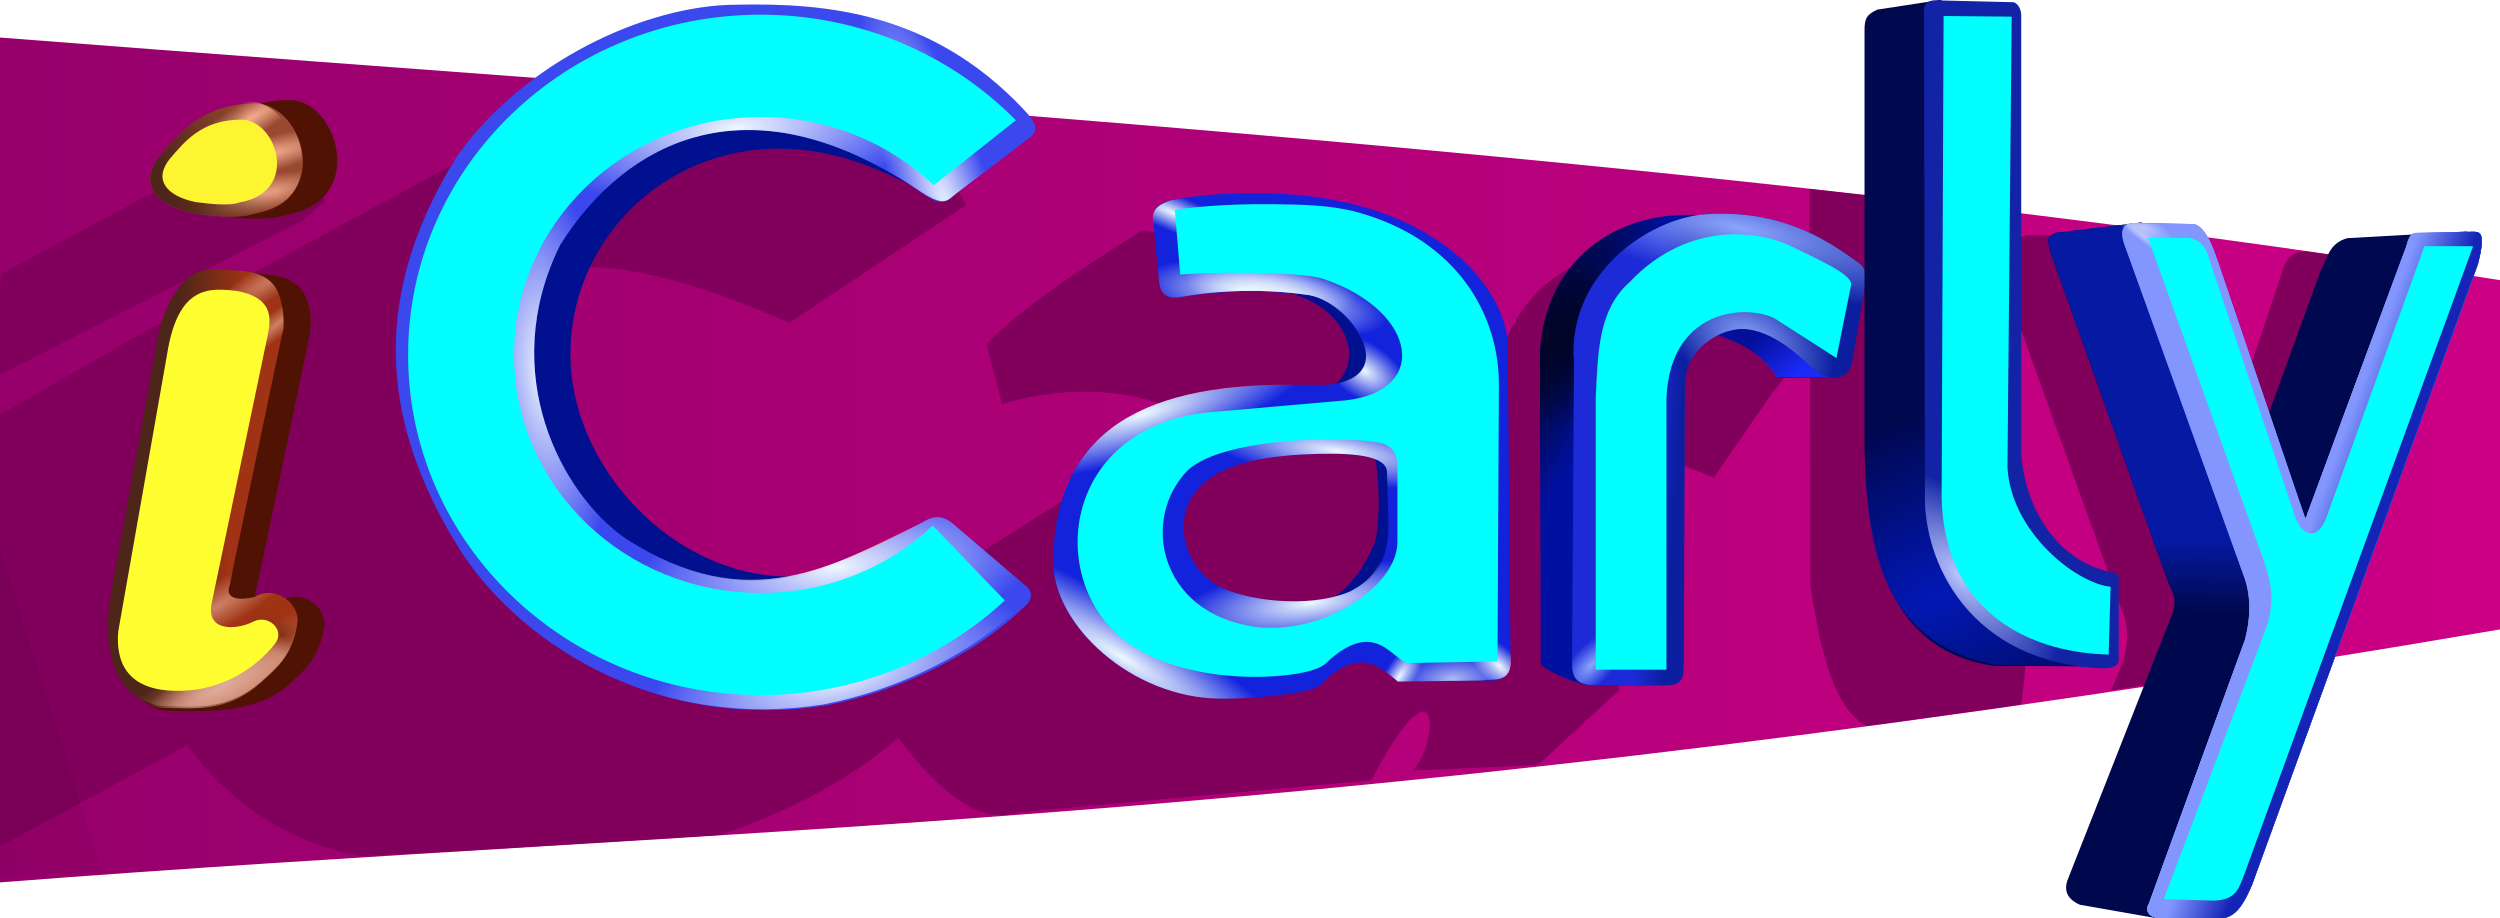 <svg width="211.67mm" height="77.738mm" version="1.1" viewBox="0 0 211.67 77.738" xmlns="http://www.w3.org/2000/svg" xmlns:xlink="http://www.w3.org/1999/xlink">
 <defs>
  <linearGradient id="bc" x1="21.092" x2="529" y1="94.492" y2="94.492" gradientTransform="matrix(1.08 0 0 1.08 -191.83 -59.226)" gradientUnits="userSpaceOnUse">
   <stop stop-color="#96006b" offset="0"/>
   <stop stop-color="#cc0085" offset="1"/>
  </linearGradient>
  <clipPath id="bl">
   <path d="m-148.73-50.418v171.54c154.2-11.989 269.56-10.737 507.9-51.41v-70.826c-164.82-26.137-337.17-35.983-507.9-49.303z"/>
  </clipPath>
  <filter id="bg" x="-.042" y="-.032" width="1.083" height="1.063" color-interpolation-filters="sRGB">
   <feGaussianBlur stdDeviation="1.083"/>
  </filter>
  <filter id="bd" x="-.044" y="-.058" width="1.088" height="1.117" color-interpolation-filters="sRGB">
   <feGaussianBlur stdDeviation="1.04"/>
  </filter>
  <filter id="bh" x="-.032" y="-.042" width="1.063" height="1.084" color-interpolation-filters="sRGB">
   <feGaussianBlur stdDeviation="2.22"/>
  </filter>
  <filter id="bj" x="-.04" y="-.06" width="1.08" height="1.12" color-interpolation-filters="sRGB">
   <feGaussianBlur stdDeviation="0.992"/>
  </filter>
  <filter id="bf" x="-.03" y="-.039" width="1.06" height="1.078" color-interpolation-filters="sRGB">
   <feGaussianBlur stdDeviation="1.71"/>
  </filter>
  <filter id="be" x="-.066" y="-.114" width="1.133" height="1.228" color-interpolation-filters="sRGB">
   <feGaussianBlur stdDeviation="1.949"/>
  </filter>
  <filter id="bk" x="-.083" y="-.034" width="1.166" height="1.067" color-interpolation-filters="sRGB">
   <feGaussianBlur stdDeviation="1.379"/>
  </filter>
  <filter id="bi" x="-.303" y="-.094" width="1.607" height="1.189" color-interpolation-filters="sRGB">
   <feGaussianBlur stdDeviation="2.615"/>
  </filter>
  <radialGradient id="at" cx="51.568" cy="33.428" r="13.748" gradientTransform="matrix(.118 .201 -1.038 .609 82.155 6.725)" gradientUnits="userSpaceOnUse" xlink:href="#g"/>
  <linearGradient id="g">
   <stop stop-color="#f6ae92" offset="0"/>
   <stop stop-color="#f6ae92" stop-opacity="0" offset="1"/>
  </linearGradient>
  <radialGradient id="as" cx="72.148" cy="34.014" r="13.748" gradientTransform="matrix(.06 .225 -1.126 .3 90.752 17.388)" gradientUnits="userSpaceOnUse" xlink:href="#g"/>
  <radialGradient id="ar" cx="98.856" cy="36.002" r="13.748" gradientTransform="matrix(.056 .226 -.861 .212 81.554 20.936)" gradientUnits="userSpaceOnUse" xlink:href="#g"/>
  <linearGradient id="ba" x1="38.876" x2="56.168" y1="49.987" y2="43.855" gradientUnits="userSpaceOnUse">
   <stop stop-color="#4e2519" offset="0"/>
   <stop stop-color="#4e2519" stop-opacity="0" offset="1"/>
  </linearGradient>
  <linearGradient id="az" x1="-58.274" x2="-70.068" y1="128.69" y2="127.99" gradientUnits="userSpaceOnUse">
   <stop stop-color="#9f3314" offset="0"/>
   <stop stop-color="#9f3314" stop-opacity="0" offset="1"/>
  </linearGradient>
  <radialGradient id="aq" cx="-48.325" cy="146.71" r="17.043" gradientTransform="matrix(.219 .421 -1.654 .862 197.1 62.763)" gradientUnits="userSpaceOnUse" xlink:href="#d"/>
  <linearGradient id="d">
   <stop stop-color="#cc8066" offset="0"/>
   <stop stop-color="#cc8066" stop-opacity="0" offset="1"/>
  </linearGradient>
  <radialGradient id="ap" cx="-77.627" cy="146.05" r="17.043" gradientTransform="matrix(.122 .211 -.967 .562 88.982 89.812)" gradientUnits="userSpaceOnUse" xlink:href="#d"/>
  <radialGradient id="ao" cx="-266.8" cy="110.45" r="17.043" gradientTransform="matrix(.102 .16 -.942 .602 80.843 71.795)" gradientUnits="userSpaceOnUse" xlink:href="#d"/>
  <radialGradient id="an" cx="-230.19" cy="114.75" r="17.043" gradientTransform="matrix(.082 .109 -.894 .672 70.785 52.535)" gradientUnits="userSpaceOnUse" xlink:href="#d"/>
  <radialGradient id="am" cx="117.47" cy="153.64" r="17.043" gradientTransform="matrix(.153 .272 -.975 .549 75.064 53.061)" gradientUnits="userSpaceOnUse" xlink:href="#d"/>
  <radialGradient id="al" cx="-189.3" cy="127.12" r="17.043" gradientTransform="matrix(-.085 .172 -.365 -.18 -19.565 216.02)" gradientUnits="userSpaceOnUse">
   <stop stop-color="#872f15" offset="0"/>
   <stop stop-color="#872f15" stop-opacity="0" offset="1"/>
  </radialGradient>
  <radialGradient id="ak" cx="-60.845" cy="149.76" r="17.043" gradientTransform="matrix(.133 .254 -.964 .504 91.641 109.85)" gradientUnits="userSpaceOnUse">
   <stop stop-color="#dead9c" offset="0"/>
   <stop stop-color="#dead9c" stop-opacity="0" offset="1"/>
  </radialGradient>
  <radialGradient id="aj" cx="287.92" cy="286.79" r="41.186" gradientTransform="matrix(-.01 .14 -.477 -.034 420.45 263.18)" gradientUnits="userSpaceOnUse" xlink:href="#a"/>
  <linearGradient id="a">
   <stop stop-color="#edf9fe" offset="0"/>
   <stop stop-color="#edf9fe" stop-opacity="0" offset="1"/>
  </linearGradient>
  <radialGradient id="ai" cx="298.24" cy="272.63" r="41.186" gradientTransform="matrix(-.031 .136 -.438 -.099 416.43 281.49)" gradientUnits="userSpaceOnUse" xlink:href="#a"/>
  <radialGradient id="ah" cx="221.6" cy="324.24" r="41.186" gradientTransform="matrix(-.032 .073 -.362 -.156 391.89 314.16)" gradientUnits="userSpaceOnUse" xlink:href="#a"/>
  <radialGradient id="o" cx="666.39" cy="300.56" r="41.186" gradientTransform="matrix(.056 .171 -.731 .24 444.52 129.85)" gradientUnits="userSpaceOnUse" xlink:href="#a"/>
  <radialGradient id="ag" cx="675.36" cy="244" r="41.186" gradientTransform="matrix(-.068 .099 -.178 -.121 391.14 270.82)" gradientUnits="userSpaceOnUse" xlink:href="#a"/>
  <radialGradient id="af" cx="1227.5" cy="279.08" r="41.186" gradientTransform="matrix(-.107 .173 -.841 -.523 624.28 293.33)" gradientUnits="userSpaceOnUse" xlink:href="#a"/>
  <radialGradient id="av" cx="907.56" cy="200.72" r="41.186" gradientTransform="matrix(-.055 -.035 .1 -.158 337.95 426.64)" gradientUnits="userSpaceOnUse" xlink:href="#a"/>
  <radialGradient id="ae" cx="703.27" cy="257.43" r="41.186" gradientTransform="matrix(-.055 .06 -.138 -.127 400.24 351.72)" gradientUnits="userSpaceOnUse" xlink:href="#a"/>
  <radialGradient id="ad" cx="717.43" cy="304.24" r="41.186" gradientTransform="matrix(.006 .114 -.263 .013 393.46 277.86)" gradientUnits="userSpaceOnUse">
   <stop stop-color="#edf9fe" stop-opacity=".708" offset="0"/>
   <stop stop-color="#edf9fe" stop-opacity="0" offset="1"/>
  </radialGradient>
  <radialGradient id="p" cx="590.72" cy="400.15" r="41.186" gradientTransform="matrix(.023 .167 -.592 .081 515.43 218.86)" gradientUnits="userSpaceOnUse" xlink:href="#a"/>
  <radialGradient id="au" cx="432.83" cy="386.41" r="41.186" gradientTransform="matrix(-.02 .137 -.591 -.086 534.02 296.57)" gradientUnits="userSpaceOnUse" xlink:href="#a"/>
  <radialGradient id="n" cx="-107.47" cy="-23.876" r="57.531" gradientTransform="matrix(.049 .624 -.227 .018 -107.67 76.11)" gradientUnits="userSpaceOnUse" xlink:href="#c"/>
  <linearGradient id="c">
   <stop stop-color="#f0f7fe" offset="0"/>
   <stop stop-color="#f0f7fe" stop-opacity="0" offset="1"/>
  </linearGradient>
  <radialGradient id="m" cx="-195.77" cy="-114.18" r="57.531" gradientTransform="matrix(-.623 .059 -.022 -.235 -197.28 -50.391)" gradientUnits="userSpaceOnUse" xlink:href="#c"/>
  <radialGradient id="ac" cx="-212.6" cy="-454.49" r="57.531" gradientTransform="matrix(-.623 .059 -.022 -.235 -197.28 -50.391)" gradientUnits="userSpaceOnUse" xlink:href="#c"/>
  <radialGradient id="ab" cx="-210.79" cy="-536.58" r="57.531" gradientTransform="matrix(-.599 .143 -.055 -.23 -210.31 -29.853)" gradientUnits="userSpaceOnUse" xlink:href="#c"/>
  <radialGradient id="aa" cx="-267.17" cy="-172.62" r="57.531" gradientTransform="matrix(.243 .747 -.144 .047 5.894 189.2)" gradientUnits="userSpaceOnUse" xlink:href="#c"/>
  <linearGradient id="ay" x1="367.08" x2="360.45" y1="270.85" y2="263.42" gradientUnits="userSpaceOnUse">
   <stop stop-color="#1b2afa" offset="0"/>
   <stop stop-color="#1b2afa" stop-opacity="0" offset="1"/>
  </linearGradient>
  <radialGradient id="z" cx="325.13" cy="275.98" r="15.431" gradientTransform="matrix(.765 .333 -1.213 2.787 410.83 -614.21)" gradientUnits="userSpaceOnUse" xlink:href="#q"/>
  <linearGradient id="q">
   <stop stop-color="#000426" offset="0"/>
   <stop stop-color="#000426" stop-opacity="0" offset="1"/>
  </linearGradient>
  <radialGradient id="y" cx="325.13" cy="275.98" r="15.431" gradientTransform="matrix(-.848 .292 -.343 -.997 695.1 443.45)" gradientUnits="userSpaceOnUse" xlink:href="#q"/>
  <linearGradient id="ax" x1="340.47" x2="345.78" y1="299.75" y2="300.11" gradientUnits="userSpaceOnUse">
   <stop stop-color="#1c2bd7" offset="0"/>
   <stop stop-color="#1c2bd7" stop-opacity="0" offset="1"/>
  </linearGradient>
  <radialGradient id="x" cx="351.62" cy="257.24" r="26.463" gradientTransform="matrix(-.085 .382 -1.696 -.379 824.07 206.59)" gradientUnits="userSpaceOnUse" xlink:href="#f"/>
  <linearGradient id="f">
   <stop stop-color="#8ba4fe" offset="0"/>
   <stop stop-color="#8ba4fe" stop-opacity="0" offset="1"/>
  </linearGradient>
  <radialGradient id="l" cx="400.71" cy="252.56" r="26.463" gradientTransform="matrix(-.181 .347 -.547 -.286 570.31 196.68)" gradientUnits="userSpaceOnUse" xlink:href="#f"/>
  <radialGradient id="k" cx="576.15" cy="246.46" r="26.463" gradientTransform="matrix(.097 .094 -.208 .214 326.56 215.21)" gradientUnits="userSpaceOnUse" xlink:href="#f"/>
  <radialGradient id="w" cx="501.69" cy="71.843" r="21.656" gradientTransform="matrix(.604 1.355 -2.554 1.138 382.1 -659.84)" gradientUnits="userSpaceOnUse">
   <stop stop-color="#0218b6" offset="0"/>
   <stop stop-color="#0218b6" stop-opacity="0" offset="1"/>
  </radialGradient>
  <radialGradient id="v" cx="474.82" cy="59.068" r="17.537" gradientTransform="matrix(.906 1.009 -.489 .439 73.648 -415.18)" gradientUnits="userSpaceOnUse">
   <stop stop-color="#bac5fe" offset="0"/>
   <stop stop-color="#bac5fe" stop-opacity="0" offset="1"/>
  </radialGradient>
  <linearGradient id="aw" x1="583.54" x2="583.36" y1="117.5" y2="130.4" gradientUnits="userSpaceOnUse">
   <stop stop-color="#0619a2" offset="0"/>
   <stop stop-color="#0619a2" stop-opacity="0" offset="1"/>
  </linearGradient>
  <radialGradient id="j" cx="578.86" cy="107.06" r="32.352" gradientTransform="matrix(.661 1.98 -.389 .13 237.82 -1073.8)" gradientUnits="userSpaceOnUse" xlink:href="#r"/>
  <linearGradient id="r">
   <stop stop-color="#3040e5" offset="0"/>
   <stop stop-color="#3040e5" stop-opacity="0" offset="1"/>
  </linearGradient>
  <radialGradient id="i" cx="578.86" cy="107.06" r="32.352" gradientTransform="matrix(.475 1.409 -.389 .131 345.13 -742.91)" gradientUnits="userSpaceOnUse" xlink:href="#r"/>
  <linearGradient id="b" x1="607" x2="597.5" y1="127.5" y2="124" gradientUnits="userSpaceOnUse" xlink:href="#bb"/>
  <linearGradient id="bb">
   <stop stop-color="#1324b6" offset="0"/>
   <stop stop-color="#1324b6" stop-opacity="0" offset="1"/>
  </linearGradient>
  <radialGradient id="h" cx="598.08" cy="106.45" r="32.352" gradientTransform="matrix(.157 .056 -.409 1.147 559.32 -62.577)" gradientUnits="userSpaceOnUse" xlink:href="#e"/>
  <linearGradient id="e">
   <stop stop-color="#c1c7fa" offset="0"/>
   <stop stop-color="#c1c7fa" stop-opacity="0" offset="1"/>
  </linearGradient>
  <radialGradient id="u" cx="572.93" cy="165.21" r="32.352" gradientTransform="matrix(.157 .056 -.409 1.147 559.32 -62.577)" gradientUnits="userSpaceOnUse" xlink:href="#e"/>
  <radialGradient id="t" cx="419.45" cy="30.082" r="32.352" gradientTransform="matrix(.022 -.026 .134 .113 557.3 69.863)" gradientUnits="userSpaceOnUse" xlink:href="#e"/>
  <radialGradient id="s" cx="420.49" cy="33.429" r="32.352" gradientTransform="matrix(.028 -.06 .159 .074 553.88 83.917)" gradientUnits="userSpaceOnUse" xlink:href="#e"/>
 </defs>
 <g transform="translate(-25.319 -108.3)">
  <g transform="matrix(.386 0 0 .386 90.525 130.7)">
   <g transform="matrix(2.881 0 0 2.881 -641.47 -251.29)"></g>
   <path d="m-169.05-49.802v185.33c166.6-12.953 291.24-11.601 548.75-55.544v-76.522c-178.08-28.239-364.28-38.877-548.75-53.267z" fill="url(#bc)"/>
   <g transform="matrix(1.08 0 0 1.08 -8.359 4.67)" clip-path="url(#bl)">
    <path transform="matrix(1.128 0 0 1.128 -186.57 133.98)" d="m403.6-127.89h-4.95c-1.665 0.199-2.096 1.281-2.121 2.652l0.088 11.932 19.534 54.359c1.254 4.537-0.47 8.456-2.475 12.993l15.556-2.386 29.698-74.777-8.397-1.856c-2.877-0.249-4.752 0.164-5.745 2.74l-9.369 28.107z" fill="#81005c" filter="url(#bg)"/>
    <path transform="matrix(1.128 0 0 1.128 -186.57 133.98)" d="m352.34-99-10.172 14.757-39.578-15.757c2.313-18.857 14.495-23.436 26.25-27l30.75 18.5z" fill="#80005b" filter="url(#bd)"/>
    <path transform="matrix(1.128 0 0 1.128 -186.57 133.98)" d="m60.182-110.82-28.096 16.129-0.347 77.872 35.554-19.251c6.402 8.996 17.552 17.745 31.529 19.929l62.472-3.106c9.713-3.316 25.781-9.014 39.356-23.272l-1.288-10.236-65.297-6.729-17.17-25.842 2.428-42.665 3.642-10.406-2.948-4.856z" fill="#80005b" filter="url(#bh)"/>
    <path transform="matrix(1.128 0 0 1.128 -186.57 -75.757)" d="m88.263 55.299-55.846 28.443 1.387-18.731 33.646-18.037 23.24-2.775 1.387 7.631z" fill="#80005b" filter="url(#bj)"/>
    <path transform="matrix(1.128 0 0 1.128 -186.57 133.98)" d="m239.25-128.75c-10.253 6.417-22.13 14.083-28 20.5l2.75 10.75c16.657-5.02 30.778-0.424 33.75 3l-55 34.75-4 13c14.171 21.847 22.011 24.7 28.25 22.75l63.5-5.75c12.445-23.652 12.349-7.064 7.5-1.75l22.5-1 14.673-13.524-6.787-51.308-37.137-25.918z" fill="#80005b" filter="url(#bf)"/>
    <path transform="matrix(1.128 0 0 1.128 -186.57 133.98)" d="m207.54-133.35-31.82 21.213c-17.894-7.843-30.062-10.533-38.537-9.899l9.546-22.627 27.577-8.485s17.678 0.707 19.092 1.414c1.414 0.707 9.546 10.253 9.546 10.253z" fill="#80005b" filter="url(#be)"/>
    <path transform="matrix(1.128 0 0 1.128 -186.57 133.98)" d="m398.1-48.144-0.619 5.038-27.135 3.889c-6.472-2.731-8.955-13.528-10.783-25.544l-0.177-72.567 25.102 2.917 14.672 70.711z" fill="#81005c" filter="url(#bk)"/>
    <path d="m47.509 108.6" fill="none" stroke="#000" stroke-width="1.128px"/>
    <path d="m48.073 109.44" fill="#f00" stroke="#000" stroke-width="1.128px"/>
    <path transform="matrix(1.128 0 0 1.128 -186.57 133.98)" d="m31.289-78.727 20.683 65.407-20.506 1.061z" fill="#1b0014" filter="url(#bi)" opacity=".235"/>
   </g>
   <g transform="matrix(1.219 0 0 1.219 -213.38 -81.546)"></g>
   <g transform="matrix(1.08 0 0 1.08 -8.359 4.67)">
    <path d="m-89.91-37.722c9.537-0.263 16.213 20.198-0.391 23.234-2.335 0.948-6.993 1.125-11.935 0.415-6.754-1.752-11.37-7.241-6.652-13.276 3.616-4.37 8.138-10.387 18.978-10.372z" fill="#501202"/>
    <g transform="matrix(1.128 0 0 1.128 -158.62 -76.034)">
     <path d="m54.719 34.6c8.454-0.22 14.372 17.32-0.347 19.858-2.07 0.793-6.199 0.507-10.58-0.087-7.027-1.465-10.252-5.447-6.07-10.493 3.205-3.654 7.387-9.291 16.997-9.279z" fill="#984930"/>
     <path d="m53.615 34.232c8.454-0.22 14.372 17.32-0.347 19.858-2.07 0.793-6.199 0.507-10.58-0.087-7.027-1.465-10.252-5.447-6.07-10.493 3.205-3.654 7.387-9.291 16.997-9.279z" fill="url(#at)"/>
     <path d="m54.596 34.457c8.454-0.22 14.372 17.32-0.347 19.858-2.07 0.793-6.199 0.507-10.58-0.087-7.027-1.465-10.252-5.447-6.07-10.493 3.205-3.654 7.387-9.291 16.997-9.279z" fill="url(#as)"/>
     <path d="m54.473 34.947c8.454-0.22 14.372 17.32-0.347 19.858-2.07 0.793-6.199 0.507-10.58-0.087-7.027-1.465-10.252-5.447-6.07-10.493 3.205-3.654 7.387-9.291 16.997-9.279z" fill="url(#ar)"/>
     <path d="m54.719 34.6c8.454-0.22 14.372 17.32-0.347 19.858-2.07 0.793-6.199 0.507-10.58-0.087-7.027-1.465-10.252-5.447-6.07-10.493 3.205-3.654 7.387-9.291 16.997-9.279z" fill="url(#ba)"/>
     <path d="m52.216 37.487c6.343-0.165 10.783 12.994-0.26 14.898-1.553 0.595-4.651 0.38-7.937-0.065-5.272-1.099-7.691-4.086-4.554-7.872 2.405-2.741 5.542-6.971 12.751-6.961z" fill="#fef532"/>
    </g>
   </g>
   <g transform="matrix(1.219 0 0 1.219 -46.427 -114.38)">
    <g transform="translate(-175.52 -104.41)">
     <g transform="translate(138.75 100.94)">
      <path d="m-7.893 109.49c0.262-3.672 0.256-10.249-8.585-10.424l-3.557-0.245c-6.743-0.257-9.325 7.552-10.302 11.528l-8.707 47.706c-1.635 10.961-2.194 18.849 5.49 19.55 5.887 0.084 15.726 0.679 21.613-4.588 2.755-2.509 5.562-4.603 6.5-10.302 0.794-3.516-3.776-7.236-7.604-4.905-2.962 0.755-5.485 0.334-4.538-2.085z" fill="#501202"/>
     </g>
    </g>
    <g transform="translate(-75.618 -106.84)">
     <g transform="translate(75.618 106.84)">
      <path d="m-49.517 105.33c-0.084-3.802 0.256-10.249-8.585-10.424l-3.557-0.245c-6.743-0.257-9.325 7.552-10.302 11.528l-8.707 47.706c-1.635 10.961 1.881 18.675 9.566 19.377 5.887 0.084 11.651 0.853 17.537-4.415 2.755-2.509 5.562-4.603 6.5-10.302 0.794-3.516-3.776-7.236-7.604-4.905-2.962 0.755-5.485 0.334-4.538-2.085z" fill="#4e2519"/>
      <path d="m-49.517 105.33c-0.084-3.802 0.256-10.249-8.585-10.424l-3.557-0.245c-6.743-0.257-9.325 7.552-10.302 11.528l-8.707 47.706c-1.635 10.961 1.881 18.675 9.566 19.377 5.887 0.084 11.651 0.853 17.537-4.415 2.755-2.509 5.562-4.603 6.5-10.302 0.794-3.516-3.776-7.236-7.604-4.905-2.962 0.755-5.485 0.334-4.538-2.085z" fill="url(#az)"/>
     </g>
     <g transform="translate(75.691 106.82)">
      <path d="m-49.517 105.33c-0.084-3.802 0.256-10.249-8.585-10.424l-3.557-0.245c-6.743-0.257-9.325 7.552-10.302 11.528l-8.707 47.706c-1.635 10.961 1.881 18.675 9.566 19.377 5.887 0.084 11.651 0.853 17.537-4.415 2.755-2.509 5.562-4.603 6.5-10.302 0.794-3.516-3.776-7.236-7.604-4.905-2.962 0.755-5.485 0.334-4.538-2.085z" fill="url(#aq)"/>
      <path d="m-49.517 105.33c-0.084-3.802 0.256-10.249-8.585-10.424l-3.557-0.245c-6.743-0.257-9.325 7.552-10.302 11.528l-8.707 47.706c-1.635 10.961 1.881 18.675 9.566 19.377 5.887 0.084 11.651 0.853 17.537-4.415 2.755-2.509 5.562-4.603 6.5-10.302 0.794-3.516-3.776-7.236-7.604-4.905-2.962 0.755-5.485 0.334-4.538-2.085z" fill="url(#ap)"/>
      <path d="m-49.517 105.33c-0.084-3.802 0.256-10.249-8.585-10.424l-3.557-0.245c-6.743-0.257-9.325 7.552-10.302 11.528l-8.707 47.706c-1.635 10.961 1.881 18.675 9.566 19.377 5.887 0.084 11.651 0.853 17.537-4.415 2.755-2.509 5.562-4.603 6.5-10.302 0.794-3.516-3.776-7.236-7.604-4.905-2.962 0.755-5.485 0.334-4.538-2.085z" fill="url(#ao)"/>
      <path d="m-49.517 105.33c-0.084-3.802 0.256-10.249-8.585-10.424l-3.557-0.245c-6.743-0.257-9.325 7.552-10.302 11.528l-8.707 47.706c-1.635 10.961 1.881 18.675 9.566 19.377 5.887 0.084 11.651 0.853 17.537-4.415 2.755-2.509 5.562-4.603 6.5-10.302 0.794-3.516-3.776-7.236-7.604-4.905-2.962 0.755-5.485 0.334-4.538-2.085z" fill="url(#an)"/>
      <path d="m-49.517 105.33c-0.084-3.802 0.256-10.249-8.585-10.424l-3.557-0.245c-6.743-0.257-9.325 7.552-10.302 11.528l-8.707 47.706c-1.635 10.961 1.881 18.675 9.566 19.377 5.887 0.084 11.651 0.853 17.537-4.415 2.755-2.509 5.562-4.603 6.5-10.302 0.794-3.516-3.776-7.236-7.604-4.905-2.962 0.755-5.485 0.334-4.538-2.085z" fill="url(#am)"/>
      <path d="m-49.691 105.68c-0.084-3.802 0.256-10.249-8.585-10.424l-3.557-0.245c-6.743-0.257-9.325 7.552-10.302 11.528l-8.707 47.706c-1.636 10.961 1.881 18.675 9.566 19.377 5.887 0.084 11.651 0.853 17.537-4.415 2.755-2.509 5.562-4.603 6.5-10.302 0.794-3.516-3.776-7.236-7.604-4.905-2.962 0.755-5.485 0.334-4.538-2.085z" fill="url(#al)"/>
      <path d="m-49.691 105.68c-0.084-3.802 0.256-10.249-8.585-10.424l-3.557-0.245c-6.743-0.257-9.325 7.552-10.302 11.528l-8.707 47.706c-1.636 10.961 1.881 18.675 9.566 19.377 5.887 0.084 11.651 0.853 17.537-4.415 2.755-2.509 5.562-4.603 6.5-10.302 0.794-3.516-3.776-7.236-7.604-4.905-2.962 0.755-5.485 0.334-4.538-2.085z" fill="url(#ak)"/>
     </g>
    </g>
    <path d="m-52.253 106.22c0.625-3.118 0.58-6.489-5.644-7.651-4.715-0.487-10.529-1.259-12.529 11.416l-8.783 49.822c-0.906 10.521 7.742 11.264 13.877 10.529 8.472-1.28 12.993-6.602 14.323-8.28 1.937-2.428-1.179-5.372-3.909-3.97-3.008 1.521-8.661 1.903-7.459-3.443z" fill="#fffe30"/>
   </g>
   <g transform="matrix(1.219 0 0 1.219 -237.55 -352.36)">
    <path d="m292.4 279.28-4.596 14.734c13.007 3.142 14.971 16.229 4.596 18.548v7.656c2.094 0.142 3.671 0.333 4.407 0.594 1.788 0.634 6.854 2.17 7.01 3.531 0.816 4.833 0.71 12.167-0.156 14.75-5.137 12.552-14.331 13.668-25.157 14.719v8.656c3.733-0.395 6.52-1.173 7.463-2.062 9.718-8.982 15.717-1.322 18.882-1.656l8.396-0.781 0.257-48.75c0.701-12.432-2.965-24.606-21.102-29.938z" fill="#00108f" Googl="true"/>
    <path d="m281.84 276.22c-4.548 0.034-9.496 0.217-14.75 1.25-2.36 0.464-3.462 1.769-3.25 4l1 10.5c0.229 2.409 1.487 3.352 3.5 3 7.56-1.322 15.866-1.284 22.875-0.5 8.076 0.904 18.858 16.603 1.875 16.25-27.386-0.569-47.01 5.668-47.281 31.75-0.12 11.511 14.182 24.528 30.031 24.688 5.865 0.059 16.465-0.897 18-2.438 6.637-6.663 10.165-3.871 14-0.625l15.062-0.188c2.462-0.031 5.243 0.918 5.188-5.188l-0.5-55c-0.097-10.671-13.912-27.737-45.75-27.5zm24.031 50.156 0.25 8.75c0.246 8.619-3.725 11.319-6.875 12.75-7.819 3.552-19.522 1.283-23.75-1-5.307-2.865-7.955-10.106-5-15.5 3.398-6.204 12.474-8.22 24.969-8.281 8.815-0.043 10.364 1.796 10.406 3.281z" fill="#1323dc"/>
    <path d="m281.84 276.22c-4.548 0.034-9.457 0.442-14.75 1.25-2.306 0.686-3.767 1.819-3.25 4l1 10.5c0.196 2.412 1.472 3.253 3.5 3 7.542-1.421 15.896-1.518 22.875-0.5 8.099 0.669 18.862 16.314 1.875 16.25-27.378-0.857-46.882 5.669-47.281 31.75 9e-3 11.512 14.182 24.578 30.031 24.688 5.865 0.109 16.536-0.829 18-2.438 6.706-6.594 10.165-3.871 14-0.625l15.062-0.188c2.417-0.465 5.882 0.879 5.188-5.188l-0.5-55c-0.018-10.671-13.912-27.737-45.75-27.5zm14.469 46.844c7.971-0.1 9.278 1.855 9.562 3.312l0.25 8.75c-0.26 8.619-3.833 11.101-6.875 12.75-7.917 3.329-19.583 1.393-23.75-1-5.366-2.752-8.006-10.134-5-15.5 3.347-6.231 12.473-8.308 24.125-8.25 0.592-0.025 1.156-0.056 1.688-0.062z" fill="url(#aj)"/>
    <path d="m281.84 276.22c-4.548 0.034-9.457 0.442-14.75 1.25-2.306 0.686-3.767 1.819-3.25 4l1 10.5c0.196 2.412 1.472 3.253 3.5 3 7.542-1.421 15.896-1.518 22.875-0.5 8.099 0.669 18.862 16.314 1.875 16.25-27.378-0.857-46.882 5.669-47.281 31.75 9e-3 11.512 14.182 24.578 30.031 24.688 5.865 0.109 16.536-0.829 18-2.438 6.706-6.594 10.165-3.871 14-0.625l15.062-0.188c2.417-0.465 5.882 0.879 5.188-5.188l-0.5-55c-0.018-10.671-13.912-27.737-45.75-27.5zm14.469 46.844c7.971-0.1 9.278 1.855 9.562 3.312l0.25 8.75c-0.26 8.619-3.833 11.101-6.875 12.75-7.917 3.329-19.583 1.393-23.75-1-5.366-2.752-8.006-10.134-5-15.5 3.347-6.231 12.473-8.308 24.125-8.25 0.592-0.025 1.156-0.056 1.688-0.062z" fill="url(#ai)"/>
    <path d="m281.84 276.22c-4.548 0.034-9.457 0.442-14.75 1.25-2.306 0.686-3.767 1.819-3.25 4l1 10.5c0.196 2.412 1.472 3.253 3.5 3 7.542-1.421 15.896-1.518 22.875-0.5 8.099 0.669 18.862 16.314 1.875 16.25-27.378-0.857-46.882 5.669-47.281 31.75 9e-3 11.512 14.182 24.578 30.031 24.688 5.865 0.109 16.536-0.829 18-2.438 6.706-6.594 10.165-3.871 14-0.625l15.062-0.188c2.417-0.465 5.882 0.879 5.188-5.188l-0.5-55c-0.018-10.671-13.912-27.737-45.75-27.5zm14.469 46.844c7.971-0.1 9.278 1.855 9.562 3.312l0.25 8.75c-0.26 8.619-3.833 11.101-6.875 12.75-7.917 3.329-19.583 1.393-23.75-1-5.366-2.752-8.006-10.134-5-15.5 3.347-6.231 12.473-8.308 24.125-8.25 0.592-0.025 1.156-0.056 1.688-0.062z" fill="url(#ah)"/>
    <path d="m281.84 276.22c-4.548 0.034-9.457 0.442-14.75 1.25-2.306 0.686-3.767 1.819-3.25 4l1 10.5c0.196 2.412 1.472 3.253 3.5 3 7.542-1.421 15.896-1.518 22.875-0.5 8.099 0.669 18.862 16.314 1.875 16.25-27.378-0.857-46.882 5.669-47.281 31.75 9e-3 11.512 14.182 24.578 30.031 24.688 5.865 0.109 16.536-0.829 18-2.438 6.706-6.594 10.165-3.871 14-0.625l15.062-0.188c2.417-0.465 5.882 0.879 5.188-5.188l-0.5-55c-0.018-10.671-13.912-27.737-45.75-27.5zm14.469 46.844c7.971-0.1 9.278 1.855 9.562 3.312l0.25 8.75c-0.26 8.619-3.833 11.101-6.875 12.75-7.917 3.329-19.583 1.393-23.75-1-5.366-2.752-8.006-10.134-5-15.5 3.347-6.231 12.473-8.308 24.125-8.25 0.592-0.025 1.156-0.056 1.688-0.062z" fill="url(#o)"/>
    <path d="m281.84 276.22c-4.548 0.034-9.457 0.442-14.75 1.25-2.306 0.686-3.767 1.819-3.25 4l1 10.5c0.196 2.412 1.472 3.253 3.5 3 7.542-1.421 15.896-1.518 22.875-0.5 8.099 0.669 18.862 16.314 1.875 16.25-27.378-0.857-46.882 5.669-47.281 31.75 9e-3 11.512 14.182 24.578 30.031 24.688 5.865 0.109 16.536-0.829 18-2.438 6.706-6.594 10.165-3.871 14-0.625l15.062-0.188c2.417-0.465 5.882 0.879 5.188-5.188l-0.5-55c-0.018-10.671-13.912-27.737-45.75-27.5zm14.469 46.844c7.971-0.1 9.278 1.855 9.562 3.312l0.25 8.75c-0.26 8.619-3.833 11.101-6.875 12.75-7.917 3.329-19.583 1.393-23.75-1-5.366-2.752-8.006-10.134-5-15.5 3.347-6.231 12.473-8.308 24.125-8.25 0.592-0.025 1.156-0.056 1.688-0.062z" fill="url(#o)"/>
    <path d="m281.84 276.22c-4.548 0.034-9.457 0.442-14.75 1.25-2.306 0.686-3.767 1.819-3.25 4l1 10.5c0.196 2.412 1.472 3.253 3.5 3 7.542-1.421 15.896-1.518 22.875-0.5 8.099 0.669 18.862 16.314 1.875 16.25-27.378-0.857-46.882 5.669-47.281 31.75 9e-3 11.512 14.182 24.578 30.031 24.688 5.865 0.109 16.536-0.829 18-2.438 6.706-6.594 10.165-3.871 14-0.625l15.062-0.188c2.417-0.465 5.882 0.879 5.188-5.188l-0.5-55c-0.018-10.671-13.912-27.737-45.75-27.5zm14.469 46.844c7.971-0.1 9.278 1.855 9.562 3.312l0.25 8.75c-0.26 8.619-3.833 11.101-6.875 12.75-7.917 3.329-19.583 1.393-23.75-1-5.366-2.752-8.006-10.134-5-15.5 3.347-6.231 12.473-8.308 24.125-8.25 0.592-0.025 1.156-0.056 1.688-0.062z" fill="url(#ag)"/>
    <path d="m281.84 276.22c-4.548 0.034-9.457 0.442-14.75 1.25-2.306 0.686-3.767 1.819-3.25 4l1 10.5c0.196 2.412 1.472 3.253 3.5 3 7.542-1.421 15.896-1.518 22.875-0.5 8.099 0.669 18.862 16.314 1.875 16.25-27.378-0.857-46.882 5.669-47.281 31.75 9e-3 11.512 14.182 24.578 30.031 24.688 5.865 0.109 16.536-0.829 18-2.438 6.706-6.594 10.165-3.871 14-0.625l15.062-0.188c2.417-0.465 5.882 0.879 5.188-5.188l-0.5-55c-0.018-10.671-13.912-27.737-45.75-27.5zm14.469 46.844c7.971-0.1 9.278 1.855 9.562 3.312l0.25 8.75c-0.26 8.619-3.833 11.101-6.875 12.75-7.917 3.329-19.583 1.393-23.75-1-5.366-2.752-8.006-10.134-5-15.5 3.347-6.231 12.473-8.308 24.125-8.25 0.592-0.025 1.156-0.056 1.688-0.062z" fill="url(#af)"/>
    <path d="m281.84 276.22c-4.548 0.034-9.457 0.442-14.75 1.25-2.306 0.686-3.767 1.819-3.25 4l1 10.5c0.196 2.412 1.472 3.253 3.5 3 7.542-1.421 15.896-1.518 22.875-0.5 8.099 0.669 18.862 16.314 1.875 16.25-27.378-0.857-46.882 5.669-47.281 31.75 9e-3 11.512 14.182 24.578 30.031 24.688 5.865 0.109 16.536-0.829 18-2.438 6.706-6.594 10.165-3.871 14-0.625l15.062-0.188c2.417-0.465 5.882 0.879 5.188-5.188l-0.5-55c-0.018-10.671-13.912-27.737-45.75-27.5zm14.469 46.844c7.971-0.1 9.278 1.855 9.562 3.312l0.25 8.75c-0.26 8.619-3.833 11.101-6.875 12.75-7.917 3.329-19.583 1.393-23.75-1-5.366-2.752-8.006-10.134-5-15.5 3.347-6.231 12.473-8.308 24.125-8.25 0.592-0.025 1.156-0.056 1.688-0.062z" fill="url(#av)"/>
    <path d="m281.84 276.22c-4.548 0.034-9.457 0.442-14.75 1.25-2.306 0.686-3.767 1.819-3.25 4l1 10.5c0.196 2.412 1.472 3.253 3.5 3 7.542-1.421 15.896-1.518 22.875-0.5 8.099 0.669 18.862 16.314 1.875 16.25-27.378-0.857-46.882 5.669-47.281 31.75 9e-3 11.512 14.182 24.578 30.031 24.688 5.865 0.109 16.536-0.829 18-2.438 6.706-6.594 10.165-3.871 14-0.625l15.062-0.188c2.417-0.465 5.882 0.879 5.188-5.188l-0.5-55c-0.018-10.671-13.912-27.737-45.75-27.5zm14.469 46.844c7.971-0.1 9.278 1.855 9.562 3.312l0.25 8.75c-0.26 8.619-3.833 11.101-6.875 12.75-7.917 3.329-19.583 1.393-23.75-1-5.366-2.752-8.006-10.134-5-15.5 3.347-6.231 12.473-8.308 24.125-8.25 0.592-0.025 1.156-0.056 1.688-0.062z" fill="url(#ae)"/>
    <path d="m281.84 276.22c-4.548 0.034-9.457 0.442-14.75 1.25-2.306 0.686-3.767 1.819-3.25 4l1 10.5c0.196 2.412 1.472 3.253 3.5 3 7.542-1.421 15.896-1.518 22.875-0.5 8.099 0.669 18.862 16.314 1.875 16.25-27.378-0.857-46.882 5.669-47.281 31.75 9e-3 11.512 14.182 24.578 30.031 24.688 5.865 0.109 16.536-0.829 18-2.438 6.706-6.594 10.165-3.871 14-0.625l15.062-0.188c2.417-0.465 5.882 0.879 5.188-5.188l-0.5-55c-0.018-10.671-13.912-27.737-45.75-27.5zm14.469 46.844c7.971-0.1 9.278 1.855 9.562 3.312l0.25 8.75c-0.26 8.619-3.833 11.101-6.875 12.75-7.917 3.329-19.583 1.393-23.75-1-5.366-2.752-8.006-10.134-5-15.5 3.347-6.231 12.473-8.308 24.125-8.25 0.592-0.025 1.156-0.056 1.688-0.062z" fill="url(#ad)"/>
    <path d="m281.84 276.22c-4.548 0.034-9.457 0.442-14.75 1.25-2.306 0.686-3.767 1.819-3.25 4l1 10.5c0.196 2.412 1.472 3.253 3.5 3 7.542-1.421 15.896-1.518 22.875-0.5 8.099 0.669 18.862 16.314 1.875 16.25-27.378-0.857-46.882 5.669-47.281 31.75 9e-3 11.512 14.182 24.578 30.031 24.688 5.865 0.109 16.536-0.829 18-2.438 6.706-6.594 10.165-3.871 14-0.625l15.062-0.188c2.417-0.465 5.882 0.879 5.188-5.188l-0.5-55c-0.018-10.671-13.912-27.737-45.75-27.5zm14.469 46.844c7.971-0.1 9.278 1.855 9.562 3.312l0.25 8.75c-0.26 8.619-3.833 11.101-6.875 12.75-7.917 3.329-19.583 1.393-23.75-1-5.366-2.752-8.006-10.134-5-15.5 3.347-6.231 12.473-8.308 24.125-8.25 0.592-0.025 1.156-0.056 1.688-0.062z" fill="url(#p)"/>
    <path d="m281.84 276.22c-4.548 0.034-9.457 0.442-14.75 1.25-2.306 0.686-3.767 1.819-3.25 4l1 10.5c0.196 2.412 1.472 3.253 3.5 3 7.542-1.421 15.896-1.518 22.875-0.5 8.099 0.669 18.862 16.314 1.875 16.25-27.378-0.857-46.882 5.669-47.281 31.75 9e-3 11.512 14.182 24.578 30.031 24.688 5.865 0.109 16.536-0.829 18-2.438 6.706-6.594 10.165-3.871 14-0.625l15.062-0.188c2.417-0.465 5.882 0.879 5.188-5.188l-0.5-55c-0.018-10.671-13.912-27.737-45.75-27.5zm14.469 46.844c7.971-0.1 9.278 1.855 9.562 3.312l0.25 8.75c-0.26 8.619-3.833 11.101-6.875 12.75-7.917 3.329-19.583 1.393-23.75-1-5.366-2.752-8.006-10.134-5-15.5 3.347-6.231 12.473-8.308 24.125-8.25 0.592-0.025 1.156-0.056 1.688-0.062z" fill="url(#p)"/>
    <path d="m281.84 276.22c-4.548 0.034-9.457 0.442-14.75 1.25-2.306 0.686-3.767 1.819-3.25 4l1 10.5c0.196 2.412 1.472 3.253 3.5 3 7.542-1.421 15.866-1.284 22.875-0.5 8.076 0.904 18.858 16.603 1.875 16.25-27.386-0.569-47.01 5.668-47.281 31.75-0.12 11.511 14.182 24.528 30.031 24.688 5.865 0.059 16.465-0.897 18-2.438 6.637-6.663 10.165-3.871 14-0.625l15.062-0.188c2.462-0.031 5.243 0.918 5.188-5.188l-0.5-55c-0.097-10.671-13.912-27.737-45.75-27.5zm24.031 50.156 0.25 8.75c0.246 8.619-3.725 11.319-6.875 12.75-7.819 3.552-19.522 1.283-23.75-1-5.307-2.865-7.955-10.106-5-15.5 3.398-6.204 12.474-8.22 24.969-8.281 8.815-0.043 10.364 1.796 10.406 3.281z" fill="url(#au)"/>
    <path d="m285.02 278.19c-8.51-0.093-15.988 0.7-17.323 1.062l0.962 11.594c3.817-0.36 21.312-0.698 25.737 0.781 17.272 5.774 19.613 21.071 2.453 22l-23.16 2.031c-27.25 2.821-29.683 32.354-13.008 42.438 11.685 7.223 31.248 5.54 34.057 2.812 9.441-8.982 12.292 0.178 15.367-0.156l15.647-0.281 0.248-49.75c0.063-12.597-7.481-26.199-25.612-31.125-4.705-1.278-10.261-1.35-15.367-1.406zm9.345 42.344c5.238-0.075 9.559 0.283 10.928 0.781 1.737 0.634 2.302 2.013 2.453 3.375v14.125c0.168 8.146-13.514 17.095-25.799 15.406-17.172-2.558-20.405-19.472-11.952-28.125 4.369-4.078 15.641-5.437 24.371-5.562z" fill="#0ff"/>
   </g>
   <g transform="matrix(1.219 0 0 1.219 226.18 16.274)">
    <path d="m-184.2-47.478c-27.969 0-50.625 22.488-50.625 50.244 0 27.755 22.656 50.275 50.625 50.275 19.007 0 25.765-5.413 28.062-20.782-8.312 5.33-14.995 10.519-26.118 10.519-20.589 0-39.226-19.581-39.226-40.012 0-20.431 16.693-36.975 37.281-36.975 11.129 0 19.482 4.09 28.812 9.139-2.293-15.386-9.793-22.407-28.812-22.407z" fill="#00108f"/>
    <g transform="translate(-118.79 -2.726)">
     <g>
      <path d="m-40.512-24.257c5.032 3.776 5.412 2.293 7.458 0.694l13.008-9.886c2.056-1.677 0.517-3.353-1.041-5.03-16.521-17.611-35.757-19.241-51.684-18.904-16.335 0.028-38.283 10.262-50.296 27.229-16.845 26.934-12.709 50.053 0.867 71.455 11.689 17.582 36.452 31.999 65.558 27.403 14.166-2.715 27.458-9.795 35.554-17.69 1.703-1.359 1.564-2.847 0.347-3.816l-13.008-11.1c-2.439-2.102-4.22-1.177-5.897-0.173-15.551 8.249-30.765 17.042-53.071 2.775-11.521-7.884-23.285-29.797-11.794-52.898 11.774-18.65 33.764-30.172 63.997-10.059z" fill="#3a48ee"/>
      <path d="m-40.512-24.257c5.032 3.776 5.412 2.293 7.458 0.694l13.008-9.886c2.056-1.677 0.517-3.353-1.041-5.03-16.521-17.611-35.757-19.241-51.684-18.904-16.335 0.028-38.283 10.262-50.296 27.229-16.845 26.934-12.709 50.053 0.867 71.455 11.689 17.582 36.452 31.999 65.558 27.403 14.166-2.715 27.458-9.795 35.554-17.69 1.703-1.359 1.564-2.847 0.347-3.816l-13.008-11.1c-2.439-2.102-4.22-1.177-5.897-0.173-15.551 8.249-30.765 17.042-53.071 2.775-11.521-7.884-23.285-29.797-11.794-52.898 11.774-18.65 33.764-30.172 63.997-10.059z" fill="url(#n)"/>
      <path d="m-40.512-24.257c5.032 3.776 5.412 2.293 7.458 0.694l13.008-9.886c2.056-1.677 0.517-3.353-1.041-5.03-16.521-17.611-35.757-19.241-51.684-18.904-16.335 0.028-38.283 10.262-50.296 27.229-16.845 26.934-12.709 50.053 0.867 71.455 11.689 17.582 36.452 31.999 65.558 27.403 14.166-2.715 27.458-9.795 35.554-17.69 1.703-1.359 1.564-2.847 0.347-3.816l-13.008-11.1c-2.439-2.102-4.22-1.177-5.897-0.173-15.551 8.249-30.765 17.042-53.071 2.775-11.521-7.884-23.285-29.797-11.794-52.898 11.774-18.65 33.764-30.172 63.997-10.059z" fill="url(#n)"/>
      <path d="m-40.512-24.257c5.032 3.776 5.412 2.293 7.458 0.694l13.008-9.886c2.056-1.677 0.517-3.353-1.041-5.03-16.521-17.611-35.757-19.241-51.684-18.904-16.335 0.028-38.283 10.262-50.296 27.229-16.845 26.934-12.709 50.053 0.867 71.455 11.689 17.582 36.452 31.999 65.558 27.403 14.166-2.715 27.458-9.795 35.554-17.69 1.703-1.359 1.564-2.847 0.347-3.816l-13.008-11.1c-2.439-2.102-4.22-1.177-5.897-0.173-15.551 8.249-30.765 17.042-53.071 2.775-11.521-7.884-23.285-29.797-11.794-52.898 11.774-18.65 33.764-30.172 63.997-10.059z" fill="url(#m)"/>
      <path d="m-40.512-24.257c5.032 3.776 5.412 2.293 7.458 0.694l13.008-9.886c2.056-1.677 0.517-3.353-1.041-5.03-16.521-17.611-35.757-19.241-51.684-18.904-16.335 0.028-38.283 10.262-50.296 27.229-16.845 26.934-12.709 50.053 0.867 71.455 11.689 17.582 36.452 31.999 65.558 27.403 14.166-2.715 27.458-9.795 35.554-17.69 1.703-1.359 1.564-2.847 0.347-3.816l-13.008-11.1c-2.439-2.102-4.22-1.177-5.897-0.173-15.551 8.249-30.765 17.042-53.071 2.775-11.521-7.884-23.285-29.797-11.794-52.898 11.774-18.65 33.764-30.172 63.997-10.059z" fill="url(#m)"/>
      <path d="m-40.512-24.257c5.032 3.776 5.412 2.293 7.458 0.694l13.008-9.886c2.056-1.677 0.517-3.353-1.041-5.03-16.521-17.611-35.757-19.241-51.684-18.904-16.335 0.028-38.283 10.262-50.296 27.229-16.845 26.934-12.709 50.053 0.867 71.455 11.689 17.582 36.452 31.999 65.558 27.403 14.166-2.715 27.458-9.795 35.554-17.69 1.703-1.359 1.564-2.847 0.347-3.816l-13.008-11.1c-2.439-2.102-4.22-1.177-5.897-0.173-15.786 7.612-30.773 17.041-53.071 2.775-11.521-7.884-23.285-29.797-11.794-52.898 11.774-18.65 33.764-30.172 63.997-10.059z" fill="url(#ac)"/>
      <path d="m-41.032-24.43c5.032 3.776 5.412 2.293 7.458 0.694l13.008-9.886c2.056-1.677 0.517-3.353-1.041-5.03-16.521-17.611-35.757-19.241-51.684-18.904-16.335 0.028-38.283 10.262-50.296 27.229-16.845 26.934-12.709 50.053 0.867 71.455 11.689 17.582 36.452 31.999 65.558 27.403 14.166-2.715 27.458-9.795 35.554-17.69 1.703-1.359 1.564-2.847 0.347-3.816l-13.008-11.1c-2.439-2.102-4.22-1.177-5.897-0.173-24.804 6.398-30.773 17.041-53.071 2.775-11.521-7.884-23.285-29.797-11.794-52.898 11.774-18.65 33.764-30.172 63.997-10.059z" fill="url(#ab)"/>
      <path d="m-40.492-24.291c5.208 3.528 5.391 2.265 7.458 0.694l13.008-9.886c2.112-1.605 0.524-3.36-1.041-5.03-16.513-17.618-35.754-19.085-51.684-18.904-16.334 0.185-38.876 9.857-50.296 27.229-17.45 26.546-12.917 50.186 0.867 71.455 11.483 17.718 36.452 31.999 65.558 27.403 14.166-2.715 27.458-9.795 35.554-17.69 1.703-1.359 1.564-2.847 0.347-3.816l-13.008-11.1c-2.439-2.102-4.22-1.177-5.897-0.173-20.815 9.867-30.927 17.279-53.071 2.775-11.678-7.649-24.353-30.36-11.794-52.898 10.736-19.266 33.933-30.425 63.997-10.059z" fill="url(#aa)"/>
     </g>
     <path d="m-68.432-55.588c-35.057 0-63.469 27.406-63.469 61.219 0 33.812 28.411 61.219 63.469 61.219 17.042 0 32.506-6.491 43.906-17.031l-12.969-13.469c-7.998 7.498-18.908 12.125-30.938 12.125-24.521 0-44.406-19.194-44.406-42.844 0-23.65 19.885-42.812 44.406-42.812 12.123 0 23.111 4.687 31.125 12.281l14.781-11.688c-11.558-11.69-27.834-19-45.906-19z" fill="#0ff"/>
    </g>
   </g>
   <g transform="matrix(1.219 0 0 1.219 -223.5 -304.78)">
    <path d="m374.6 270.34-9.811 0.088c-4.01-5.916-8.858-6.803-13.534-8.684 6.86-0.465 12.541-2.11 23.511 8.574l-0.077-0.066" fill="#040f9a"/>
    <path d="m374.71 270.33-10.198-0.011c-4.01-5.916-8.582-6.693-13.258-8.574 6.86-0.465 12.541-2.11 23.511 8.574l-0.166-0.177" fill="url(#ay)"/>
    <path d="m352.73 241.32c-17.483-2.059-30.81 8.709-30.861 26.029l0.134 54.396c0.14 1.078 6.564 3.848 8.567 3.902l4.933-3.652 3-62.75z" fill="#0011a2"/>
    <path d="m352.73 241.32c-17.483-2.059-30.81 8.709-30.861 26.029l0.134 54.396c0.14 1.078 6.564 3.848 8.567 3.902l4.933-3.652 3-62.75z" fill="url(#z)"/>
    <path d="m352.73 241.32c-17.483-2.059-30.81 8.709-30.861 26.029l0.134 54.396c0.14 1.078 6.564 3.848 8.567 3.902l4.933-3.652 3-62.75z" fill="url(#y)"/>
    <g transform="translate(-1.149 .354)">
     <g transform="translate(1.061 -.354)">
      <path d="m347.84 321.94c3e-3 2.876-0.557 3.804-3.441 3.827l-13.476-0.062c-1.284-0.242-3.25-0.497-3.182-3.857l0.354-54.27c-1.212-14.769 11.752-24.971 22.627-26.516 14.954-1.38 23.754 5.217 28.657 8.714 0.894 0.592 1.707 2.319 1.041 4.191l-2.298 13.612c-0.686 3.535-4.433 3.53-7.071 1.207-6.825-6.885-11.78-7.784-14.817-6.875-2.41 0.504-8.123 3.391-8.196 9.755z" fill="#0b1e9f"/>
      <path d="m347.84 321.94c3e-3 2.876-0.557 3.804-3.441 3.827l-13.476-0.062c-1.284-0.242-3.25-0.497-3.182-3.857l0.354-54.27c-1.212-14.769 11.752-24.971 22.627-26.516 14.954-1.38 23.754 5.217 28.657 8.714 0.894 0.592 1.707 2.319 1.041 4.191l-2.298 13.612c-0.686 3.535-4.433 3.53-7.071 1.207-6.825-6.885-11.78-7.784-14.817-6.875-2.41 0.504-8.123 3.391-8.196 9.755z" fill="url(#ax)"/>
      <path d="m347.84 321.94c3e-3 2.876-0.557 3.804-3.441 3.827l-13.476-0.062c-1.284-0.242-3.25-0.497-3.182-3.857l0.354-54.27c-1.212-14.769 11.752-24.971 22.627-26.516 14.954-1.38 23.754 5.217 28.657 8.714 0.894 0.592 1.707 2.319 1.041 4.191l-2.298 13.612c-0.686 3.535-4.433 3.53-7.071 1.207-6.825-6.885-11.78-7.784-14.817-6.875-2.41 0.504-8.123 3.391-8.196 9.755z" fill="url(#x)"/>
      <path d="m347.84 321.94c3e-3 2.876-0.557 3.804-3.441 3.827l-13.476-0.062c-1.284-0.242-3.25-0.497-3.182-3.857l0.354-54.27c-1.212-14.769 11.752-24.971 22.627-26.516 14.954-1.38 23.754 5.217 28.657 8.714 0.894 0.592 1.707 2.319 1.041 4.191l-2.298 13.612c-0.686 3.535-4.433 3.53-7.071 1.207-6.825-6.885-11.78-7.784-14.817-6.875-2.41 0.504-8.123 3.391-8.196 9.755z" fill="url(#l)"/>
      <path d="m347.84 321.94c3e-3 2.876-0.557 3.804-3.441 3.827l-13.476-0.062c-1.284-0.242-3.25-0.497-3.182-3.857l0.354-54.27c-1.212-14.769 11.752-24.971 22.627-26.516 14.954-1.38 23.754 5.217 28.657 8.714 0.894 0.592 1.707 2.319 1.041 4.191l-2.298 13.612c-0.686 3.535-4.433 3.53-7.071 1.207-6.825-6.885-11.78-7.784-14.817-6.875-2.41 0.504-8.123 3.391-8.196 9.755z" fill="url(#l)"/>
      <path d="m347.84 321.94c3e-3 2.876-0.557 3.804-3.441 3.827l-13.476-0.062c-1.284-0.242-3.25-0.497-3.182-3.857l0.354-54.27c-1.212-14.769 11.752-24.971 22.627-26.516 14.954-1.38 23.754 5.217 28.657 8.714 0.894 0.592 1.707 2.319 1.041 4.191l-2.298 13.612c-0.686 3.535-4.433 3.53-7.071 1.207-6.825-6.885-11.78-7.784-14.817-6.875-2.41 0.504-8.123 3.391-8.196 9.755z" fill="url(#k)"/>
      <path d="m347.84 321.94c3e-3 2.876-0.557 3.804-3.441 3.827l-13.476-0.062c-1.284-0.242-3.25-0.497-3.182-3.857l0.354-54.27c-1.212-14.769 11.752-24.971 22.627-26.516 14.954-1.38 23.754 5.217 28.657 8.714 0.894 0.592 1.707 2.319 1.041 4.191l-2.298 13.612c-0.686 3.535-4.433 3.53-7.071 1.207-6.825-6.885-11.78-7.784-14.817-6.875-2.41 0.504-8.123 3.391-8.196 9.755z" fill="url(#k)"/>
     </g>
     <path d="m345.78 322.56v-49.013c0.799-16.878 15.962-16.809 20.153-13.745l10.43 6.692 2.652-13.203c0.143-1.877-5.81-4.461-10.341-6.692-7.178-3.599-19.681-4.183-29.433 6.149-5.675 4.974-5.773 12.367-6.187 20.799v49.013z" fill="#0ff"/>
    </g>
   </g>
   <g transform="matrix(1.219 0 0 1.219 -428.94 -17.598)">
    <g transform="translate(60.9 -27.842)">
     <path d="m501.69-5.364-11.49 1.768c-1.834 0.857-2.333 1.501-2.298 3.889v74.953c0.315 15.799 3.054 36.432 23.335 39.244l20.506 0.088-9.723-11.579-12.374-9.723-1.237-86.09z" fill="#00084e"/>
     <path d="m501.69-5.364-11.49 1.768c-1.834 0.857-2.333 1.501-2.298 3.889v74.953c0.315 15.799 2.081 35.018 23.6 39.068l20.506 0.442-9.988-11.756-12.374-9.723-1.237-86.09z" fill="url(#w)"/>
    </g>
    <g transform="translate(90.863 -19.445)">
     <path d="m503.68 90.201-9e-3 14.733c0.024 1.285-1.367 1.599-2.861 1.602-23.951-0.955-32.397-19.167-31.996-31.643l-0.177-85.913c-0.234-2.299 0.916-2.522 1.768-2.652l14.299 0.345c0.735 0.074 1.502 1.278 1.434 2.484v78.489c0.409 8.711 5.536 19.55 16.583 21.69 0.573-0.074 0.865 0.553 0.959 0.866z" fill="#1223a5"/>
     <path d="m503.68 90.201-9e-3 14.733c0.024 1.285-1.367 1.599-2.861 1.602-23.951-0.955-32.397-19.167-31.996-31.643l-0.177-85.913c-0.234-2.299 0.916-2.522 1.768-2.652l14.299 0.345c0.735 0.074 1.502 1.278 1.434 2.484v78.489c0.409 8.711 5.536 19.55 16.583 21.69 0.573-0.074 0.865 0.553 0.959 0.866z" fill="url(#v)"/>
     <path d="m502.22 91.863-0.354 12.198c-15.736-0.428-29.641-8.765-30.052-28.284l0.354-86.621 12.249 0.113-0.759 81.027c0.566 11.572 12.184 20.896 18.562 21.567z" fill="#0ff"/>
    </g>
   </g>
   <g transform="matrix(1.219 0 0 1.219 -394.74 -82.652)">
    <path d="m592.38 97.625 10.375-28.5c1.283-2.459 1.525-5.152 4.874-6.074l21.553-1.212-25.427 59.537z" fill="#000850"/>
    <path d="m573.35 185.44-13.854-2.442c-2.593-1.153-2.936-2.906-2-5l18.5-47c0.978-2.354 0.589-3.558-0.616-6l-21.384-60c0.016-1.01-0.948-2.118 1.237-2.912l15.346-1.856 26.917 67.768z" fill="#00084d"/>
    <path d="m573.35 185.44-13.854-2.442c-2.593-1.153-2.936-2.906-2-5l18.5-47c0.978-2.354 0.589-3.558-0.616-6l-21.384-60c0.016-1.01-0.948-2.118 1.237-2.912l15.346-1.856 26.917 67.768z" fill="url(#aw)"/>
    <path d="m571.89 182.84 17.324-47.553c1.507-5.786 0.492-9.74-0.354-11.844l-21.39-59.397c-0.444-1.285-0.942-3.675 1.809-3.702l10.566 0.166c2.412 0.157 3.961 5.285 4.596 7.071l15.38 45.255c0.177 0.429 0.354 1.018 0.53 0l17.854-48.26c0.351-1.301 0.761-2.485 1.768-2.475l10.408-0.198c0.955 0.077 2.287-0.161 0.729 5.855l-40.659 111.72c-1.31 2.951-2.743 6.06-6.01 6.01l-10.066 0.032c-2.115 0.03-3.392-1.277-2.486-2.684z" fill="#8296fe"/>
    <path d="m571.89 182.84 17.324-47.553c1.507-5.786 0.492-9.74-0.354-11.844l-21.39-59.397c-0.444-1.285-0.942-3.675 1.809-3.702l10.566 0.166c2.412 0.157 3.961 5.285 4.596 7.071l15.38 45.255c0.177 0.429 0.354 1.018 0.53 0l17.854-48.26c0.351-1.301 0.761-2.485 1.768-2.475l10.408-0.198c0.955 0.077 2.287-0.161 0.729 5.855l-40.659 111.72c-1.31 2.951-2.743 6.06-6.01 6.01l-10.066 0.032c-2.115 0.03-3.392-1.277-2.486-2.684z" fill="url(#j)"/>
    <path d="m571.89 182.84 17.324-47.553c1.507-5.786 0.492-9.74-0.354-11.844l-21.39-59.397c-0.444-1.285-0.942-3.675 1.809-3.702l10.566 0.166c2.412 0.157 3.961 5.285 4.596 7.071l15.38 45.255c0.177 0.429 0.354 1.018 0.53 0l17.854-48.26c0.351-1.301 0.761-2.485 1.768-2.475l10.408-0.198c0.955 0.077 2.287-0.161 0.729 5.855l-40.659 111.72c-1.31 2.951-2.743 6.06-6.01 6.01l-10.066 0.032c-2.115 0.03-3.392-1.277-2.486-2.684z" fill="url(#i)"/>
    <path d="m571.89 182.84 17.324-47.553c1.507-5.786 0.492-9.74-0.354-11.844l-21.39-59.397c-0.444-1.285-0.942-3.675 1.809-3.702l10.566 0.166c2.412 0.157 3.961 5.285 4.596 7.071l15.38 45.255c0.177 0.429 0.354 1.018 0.53 0l17.854-48.26c0.351-1.301 0.761-2.485 1.768-2.475l10.408-0.198c0.955 0.077 2.287-0.161 0.729 5.855l-40.659 111.72c-1.31 2.951-2.743 6.06-6.01 6.01l-10.066 0.032c-2.115 0.03-3.392-1.277-2.486-2.684z" fill="url(#b)"/>
    <path d="m571.89 182.84 17.324-47.553c1.507-5.786 0.492-9.74-0.354-11.844l-21.39-59.397c-0.444-1.285-0.942-3.675 1.809-3.702l10.566 0.166c2.412 0.157 3.961 5.285 4.596 7.071l15.38 45.255c0.177 0.429 0.354 1.018 0.53 0l17.854-48.26c0.351-1.301 0.761-2.485 1.768-2.475l10.408-0.198c0.955 0.077 2.287-0.161 0.729 5.855l-40.659 111.72c-1.31 2.951-2.743 6.06-6.01 6.01l-10.066 0.032c-2.115 0.03-3.392-1.277-2.486-2.684z" fill="url(#b)"/>
    <path d="m571.89 182.84 17.324-47.553c1.507-5.786 0.492-9.74-0.354-11.844l-21.39-59.397c-0.444-1.285-0.942-3.675 1.809-3.702l10.566 0.166c2.412 0.157 3.961 5.285 4.596 7.071l15.38 45.255c0.177 0.429 0.354 1.018 0.53 0l17.854-48.26c0.351-1.301 0.761-2.485 1.768-2.475l10.408-0.198c0.955 0.077 2.287-0.161 0.729 5.855l-40.659 111.72c-1.31 2.951-2.743 6.06-6.01 6.01l-10.066 0.032c-2.115 0.03-3.392-1.277-2.486-2.684z" fill="url(#b)"/>
    <path d="m571.89 182.84 17.324-47.553c1.507-5.786 0.492-9.74-0.354-11.844l-21.39-59.397c-0.444-1.285-0.942-3.675 1.809-3.702l10.566 0.166c2.412 0.157 3.961 5.285 4.596 7.071l15.38 45.255c0.177 0.429 0.354 1.018 0.53 0l17.854-48.26c0.351-1.301 0.761-2.485 1.768-2.475l10.408-0.198c0.955 0.077 2.287-0.161 0.729 5.855l-40.659 111.72c-1.31 2.951-2.743 6.06-6.01 6.01l-10.066 0.032c-2.115 0.03-3.392-1.277-2.486-2.684z" fill="url(#h)"/>
    <path d="m571.89 182.84 17.324-47.553c1.507-5.786 0.492-9.74-0.354-11.844l-21.39-59.397c-0.444-1.285-0.942-3.675 1.809-3.702l10.566 0.166c2.412 0.157 3.961 5.285 4.596 7.071l15.38 45.255c0.177 0.429 0.354 1.018 0.53 0l17.854-48.26c0.351-1.301 0.761-2.485 1.768-2.475l10.408-0.198c0.955 0.077 2.287-0.161 0.729 5.855l-40.659 111.72c-1.31 2.951-2.743 6.06-6.01 6.01l-10.066 0.032c-2.115 0.03-3.392-1.277-2.486-2.684z" fill="url(#u)"/>
    <path d="m571.89 182.84 17.324-47.553c1.507-5.786 0.492-9.74-0.354-11.844l-21.39-59.397c-0.444-1.285-0.942-3.675 1.809-3.702l10.566 0.166c2.412 0.157 3.961 5.285 4.596 7.071l15.38 45.255c0.177 0.429 0.354 1.018 0.53 0l17.854-48.26c0.351-1.301 0.761-2.485 1.768-2.475l10.408-0.198c0.955 0.077 2.287-0.161 0.729 5.855l-40.659 111.72c-1.31 2.951-2.743 6.06-6.01 6.01l-10.066 0.032c-2.115 0.03-3.392-1.277-2.486-2.684z" fill="#8296fe"/>
    <path d="m571.89 182.84 17.324-47.553c1.507-5.786 0.492-9.74-0.354-11.844l-21.39-59.397c-0.444-1.285-0.942-3.675 1.809-3.702l10.566 0.166c2.412 0.157 3.961 5.285 4.596 7.071l15.38 45.255c0.177 0.429 0.354 1.018 0.53 0l17.854-48.26c0.351-1.301 0.761-2.485 1.768-2.475l10.408-0.198c0.955 0.077 2.287-0.161 0.729 5.855l-40.659 111.72c-1.31 2.951-2.743 6.06-6.01 6.01l-10.066 0.032c-2.115 0.03-3.392-1.277-2.486-2.684z" fill="url(#j)"/>
    <path d="m571.89 182.84 17.324-47.553c1.507-5.786 0.492-9.74-0.354-11.844l-21.39-59.397c-0.444-1.285-0.942-3.675 1.809-3.702l10.566 0.166c2.412 0.157 3.961 5.285 4.596 7.071l15.38 45.255c0.177 0.429 0.354 1.018 0.53 0l17.854-48.26c0.351-1.301 0.761-2.485 1.768-2.475l10.408-0.198c0.955 0.077 2.287-0.161 0.729 5.855l-40.659 111.72c-1.31 2.951-2.743 6.06-6.01 6.01l-10.066 0.032c-2.115 0.03-3.392-1.277-2.486-2.684z" fill="url(#i)"/>
    <path d="m571.89 182.84 17.324-47.553c1.507-5.786 0.492-9.74-0.354-11.844l-21.39-59.397c-0.444-1.285-0.942-3.675 1.809-3.702l10.566 0.166c2.412 0.157 3.961 5.285 4.596 7.071l15.38 45.255c0.177 0.429 0.354 1.018 0.53 0l17.854-48.26c0.351-1.301 0.761-2.485 1.768-2.475l10.408-0.198c0.955 0.077 2.287-0.161 0.729 5.855l-40.659 111.72c-1.31 2.951-2.743 6.06-6.01 6.01l-10.066 0.032c-2.115 0.03-3.392-1.277-2.486-2.684z" fill="url(#b)"/>
    <path d="m571.89 182.84 17.324-47.553c1.507-5.786 0.492-9.74-0.354-11.844l-21.39-59.397c-0.444-1.285-0.942-3.675 1.809-3.702l10.566 0.166c2.412 0.157 3.961 5.285 4.596 7.071l15.38 45.255c0.177 0.429 0.354 1.018 0.53 0l17.854-48.26c0.351-1.301 0.761-2.485 1.768-2.475l10.408-0.198c0.955 0.077 2.287-0.161 0.729 5.855l-40.659 111.72c-1.31 2.951-2.743 6.06-6.01 6.01l-10.066 0.032c-2.115 0.03-3.392-1.277-2.486-2.684z" fill="url(#b)"/>
    <path d="m571.89 182.84 17.324-47.553c1.507-5.786 0.492-9.74-0.354-11.844l-21.39-59.397c-0.444-1.285-0.942-3.675 1.809-3.702l10.566 0.166c2.412 0.157 3.961 5.285 4.596 7.071l15.38 45.255c0.177 0.429 0.354 1.018 0.53 0l17.854-48.26c0.351-1.301 0.761-2.485 1.768-2.475l10.408-0.198c0.955 0.077 2.287-0.161 0.729 5.855l-40.659 111.72c-1.31 2.951-2.743 6.06-6.01 6.01l-10.066 0.032c-2.115 0.03-3.392-1.277-2.486-2.684z" fill="url(#b)"/>
    <path d="m571.89 182.84 17.324-47.553c1.507-5.786 0.492-9.74-0.354-11.844l-21.39-59.397c-0.444-1.285-0.942-3.675 1.809-3.702l10.566 0.166c2.412 0.157 3.961 5.285 4.596 7.071l15.38 45.255c0.177 0.429 0.354 1.018 0.53 0l17.854-48.26c0.351-1.301 0.761-2.485 1.768-2.475l10.408-0.198c0.955 0.077 2.287-0.161 0.729 5.855l-40.659 111.72c-1.31 2.951-2.743 6.06-6.01 6.01l-10.066 0.032c-2.115 0.03-3.392-1.277-2.486-2.684z" fill="url(#h)"/>
    <path d="m571.89 182.84 17.324-47.553c1.507-5.786 0.492-9.74-0.354-11.844l-21.39-59.397c-0.444-1.285-0.942-3.675 1.809-3.702l10.566 0.166c2.412 0.157 3.961 5.285 4.596 7.071l15.38 45.255c0.177 0.429 0.354 1.018 0.53 0l17.854-48.26c0.351-1.301 0.761-2.485 1.768-2.475l10.408-0.198c0.955 0.077 2.287-0.161 0.729 5.855l-40.659 111.72c-1.31 2.951-2.743 6.06-6.01 6.01l-10.066 0.032c-2.115 0.03-3.392-1.277-2.486-2.684z" fill="url(#t)"/>
    <path d="m571.18 182.84 17.324-47.553c1.507-5.786 0.492-9.74-0.354-11.844l-21.39-59.397c-0.444-1.285-0.942-3.675 1.809-3.702l10.566 0.166c2.412 0.157 3.961 5.285 4.596 7.071l15.38 45.255c0.177 0.429 0.354 1.018 0.53 0l17.854-48.26c0.351-1.301 0.761-2.485 1.768-2.475l10.408-0.198c0.955 0.077 2.287-0.161 0.729 5.855l-40.659 111.72c-1.31 2.951-2.743 6.06-6.01 6.01l-10.066 0.032c-2.115 0.03-3.392-1.277-2.486-2.684z" fill="url(#s)"/>
    <path d="m574.59 182 18.414-48.75c1.77-5.152 0.737-8.435-0.25-11.75l-21-58.5h7.25c2.268 0.331 3.242 1.687 4 4.5l15.25 45.75c1.455 3.898 4.232 3.915 5.625 0l17.625-48.75h8.75l-41.25 113.25c-0.87 1.988-1.167 4.428-5.5 4.5z" fill="#0ff"/>
   </g>
  </g>
 </g>
</svg>
